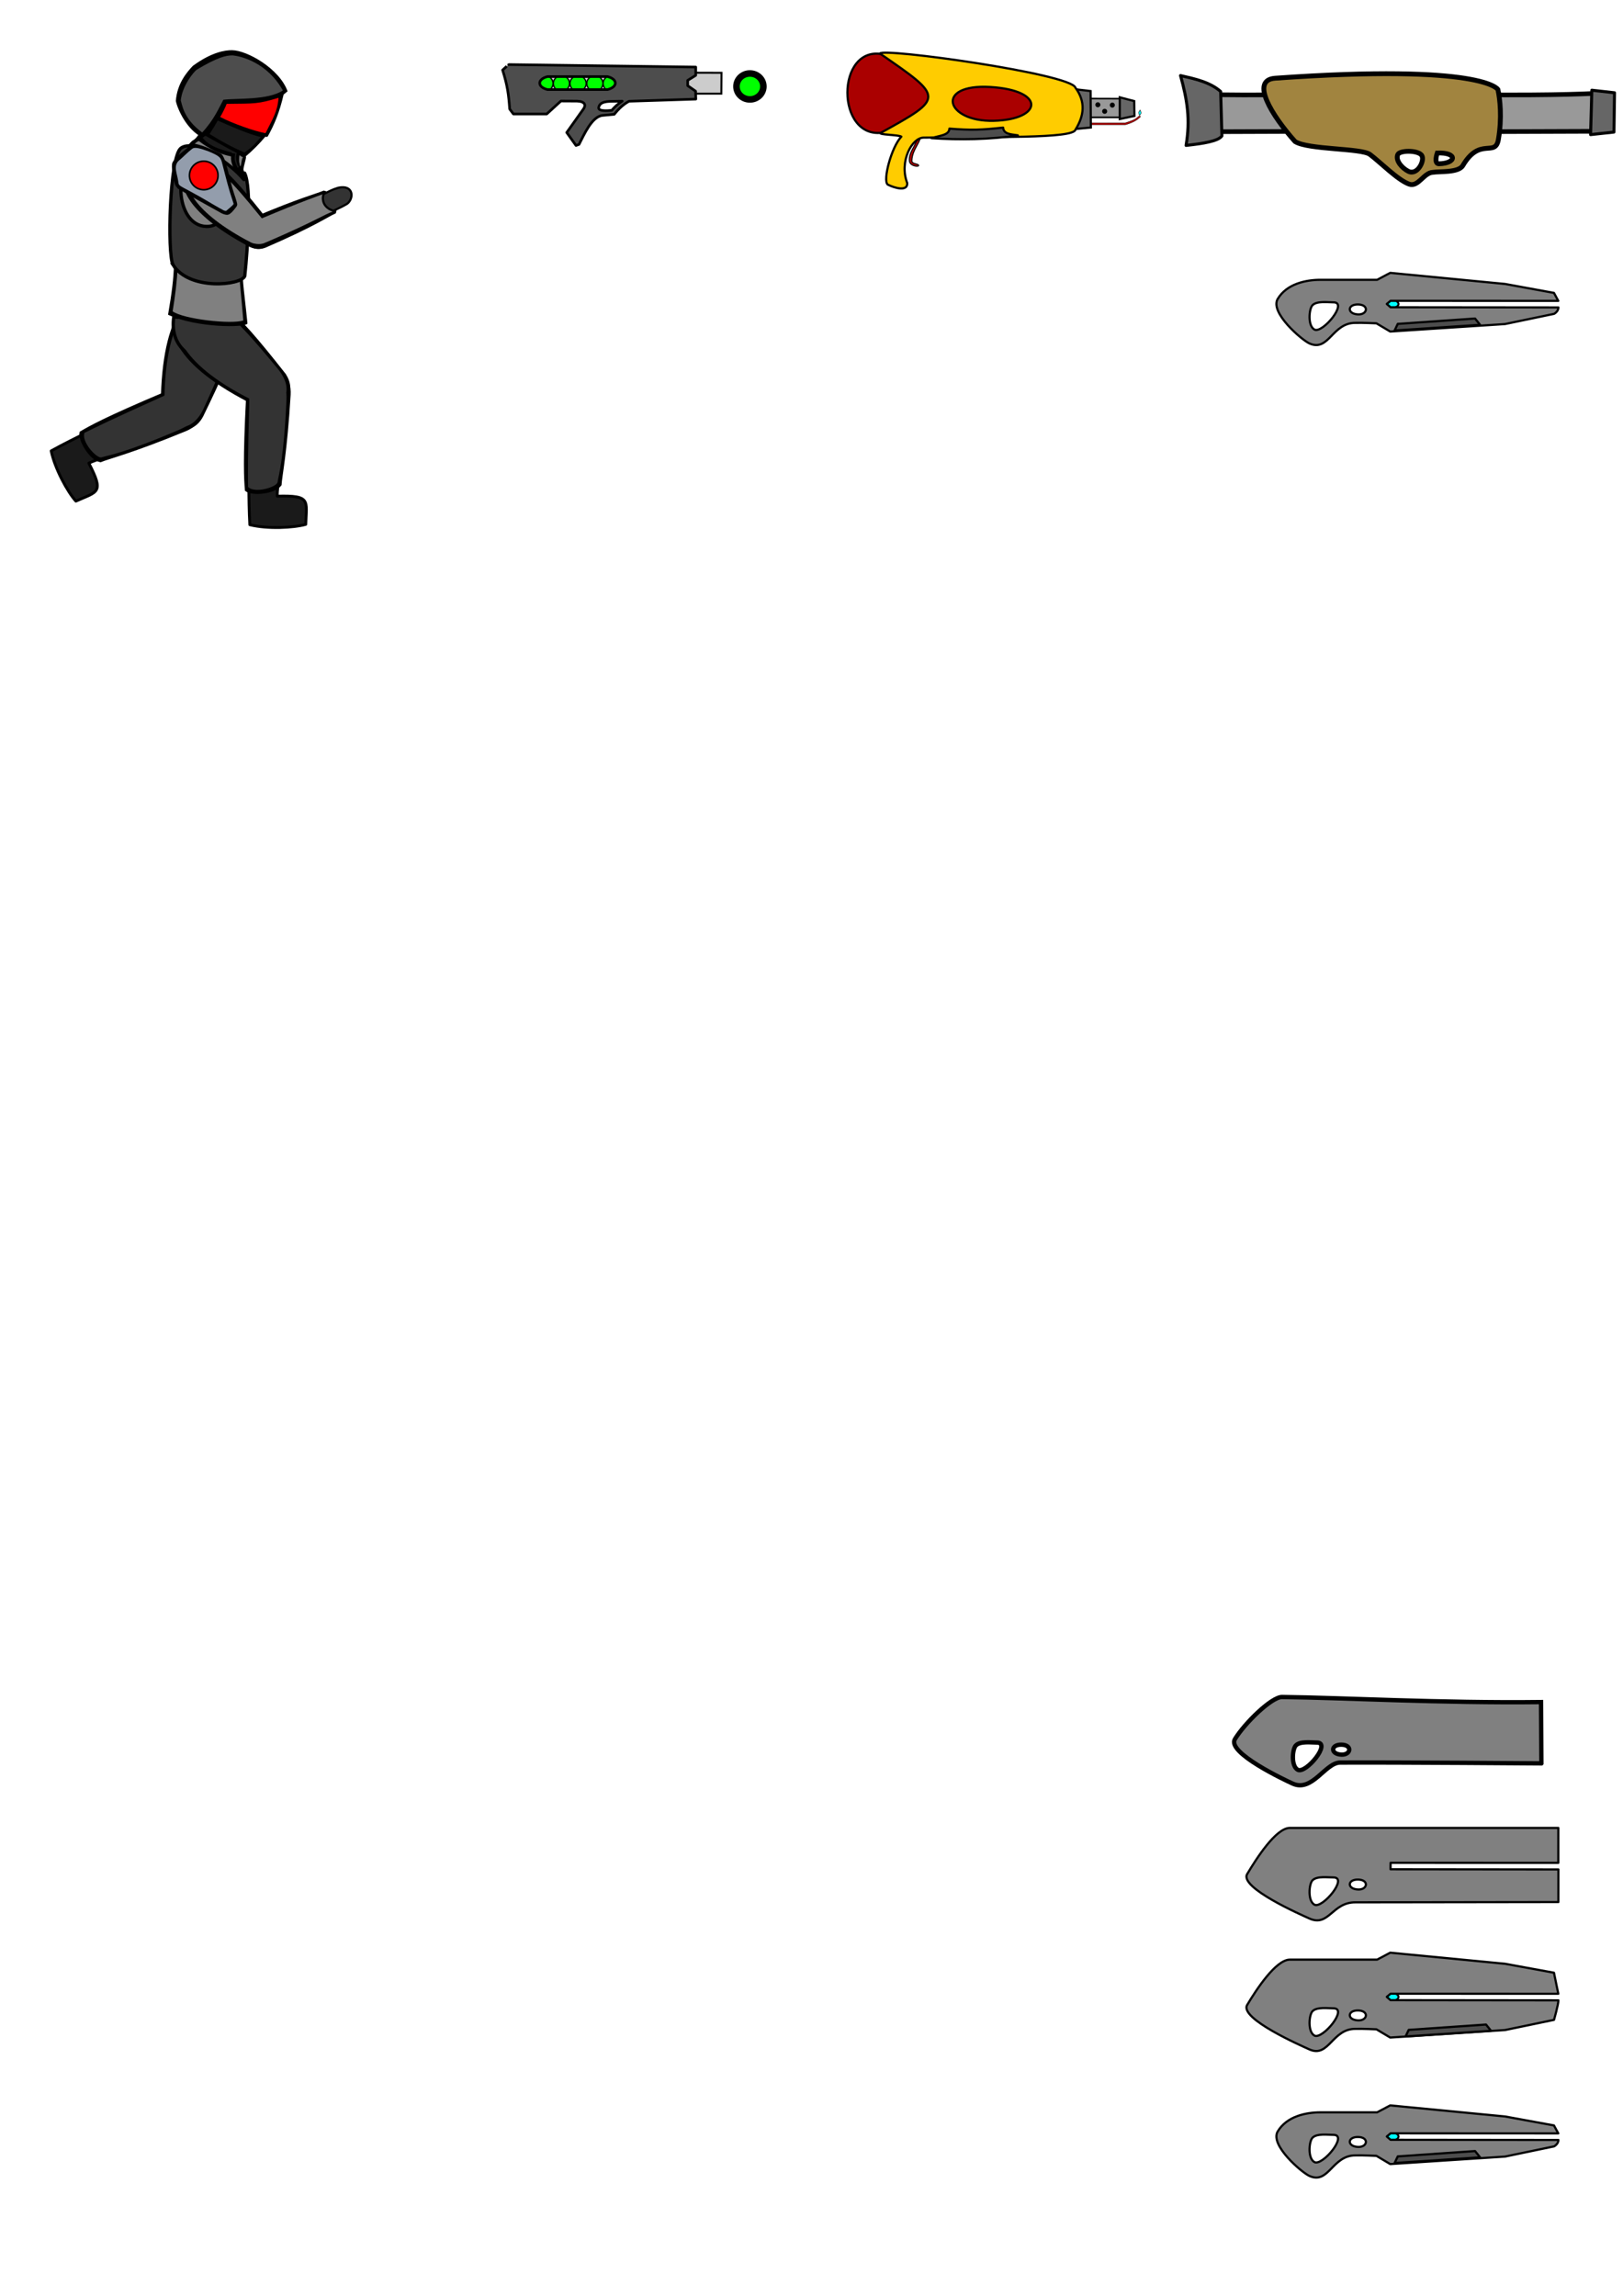 <?xml version="1.0" encoding="UTF-8" standalone="no"?>
<!-- Created with Inkscape (http://www.inkscape.org/) -->

<svg
   xmlns:dc="http://purl.org/dc/elements/1.1/"
   xmlns:cc="http://creativecommons.org/ns#"
   xmlns:rdf="http://www.w3.org/1999/02/22-rdf-syntax-ns#"
   xmlns:svg="http://www.w3.org/2000/svg"
   xmlns="http://www.w3.org/2000/svg"
   xmlns:sodipodi="http://sodipodi.sourceforge.net/DTD/sodipodi-0.dtd"
   xmlns:inkscape="http://www.inkscape.org/namespaces/inkscape"
   width="210mm"
   height="297mm"
   viewBox="0 0 744.094 1052.362"
   id="svg3833"
   version="1.1"
   inkscape:version="0.91 r13725"
   sodipodi:docname="weapon-art.svg">
  <defs
     id="defs3835">
    <inkscape:perspective
       sodipodi:type="inkscape:persp3d"
       inkscape:vp_x="0 : 526.1811 : 1"
       inkscape:vp_y="0 : 1000 : 0"
       inkscape:vp_z="744.09449 : 526.1811 : 1"
       inkscape:persp3d-origin="372.04724 : 350.7874 : 1"
       id="perspective5460" />
  </defs>
  <sodipodi:namedview
     id="base"
     pagecolor="#ffffff"
     bordercolor="#666666"
     borderopacity="1.0"
     inkscape:pageopacity="0.0"
     inkscape:pageshadow="2"
     inkscape:zoom="4"
     inkscape:cx="301.27093"
     inkscape:cy="979.59402"
     inkscape:document-units="px"
     inkscape:current-layer="layer1"
     showgrid="false"
     inkscape:window-width="1279"
     inkscape:window-height="680"
     inkscape:window-x="0"
     inkscape:window-y="0"
     inkscape:window-maximized="0">
    <inkscape:grid
       type="xygrid"
       id="grid5410" />
  </sodipodi:namedview>
  <g
     inkscape:label="Layer 1"
     inkscape:groupmode="layer"
     id="layer1">
    <g
       id="g4351"
       transform="translate(-250.154,11.312)"
       inkscape:export-filename="/Users/Chris/projects/school/SuperGunBros/assets/img/flamethrower.png"
       inkscape:export-xdpi="90"
       inkscape:export-ydpi="90">
      <g
         id="g4368"
         transform="translate(193.046,-28.863)"
         inkscape:export-filename="/Users/Chris/projects/school/SuperGunBros/assets/img/flamethrower.png"
         inkscape:export-xdpi="90"
         inkscape:export-ydpi="90">
        <path
           inkscape:connector-curvature="0"
           id="path4272"
           d="m 552.547,73.848 0,0.896 20.542,0 c 3.177,-0.901 5.347,-2.04 6.948,-3.729 -0.414,-0.568 -0.829,-0.229 -1.243,0.129 -1.128,1.204 -3.394,1.982 -5.764,2.721 z"
           style="fill:#aa0000;fill-rule:evenodd;stroke:#000000;stroke-width:0.15;stroke-linecap:butt;stroke-linejoin:miter;stroke-miterlimit:4;stroke-dasharray:none;stroke-opacity:1"
           sodipodi:nodetypes="ccccccc" />
        <path
           style="fill:#aa0000;fill-rule:evenodd;stroke:#000000;stroke-width:0.442;stroke-linecap:butt;stroke-linejoin:miter;stroke-miterlimit:4;stroke-dasharray:none;stroke-opacity:1"
           d="m 476.488,79.303 2.253,-0.03 c 1.626,2.465 -3.459,6.381 -3.554,11.967 -0.026,1.555 2.822,1.243 3.095,2.069 0.306,0.925 -3.673,0.48 -4.185,-1.588 -1.202,-4.86 6.18,-10.552 2.391,-12.417 z"
           id="path4258"
           inkscape:connector-curvature="0"
           sodipodi:nodetypes="ccsssc" />
        <path
           style="fill:#999999;fill-rule:evenodd;stroke:#000000;stroke-width:0.75;stroke-linecap:butt;stroke-linejoin:miter;stroke-miterlimit:4;stroke-dasharray:none;stroke-opacity:1"
           d="m 513.957,62.594 0,8.76 57.966,0 0,-8.574 z"
           id="path4256"
           inkscape:connector-curvature="0" />
        <path
           style="fill:#aa0000;fill-rule:evenodd;stroke:#000000;stroke-width:1;stroke-linecap:butt;stroke-linejoin:miter;stroke-miterlimit:4;stroke-dasharray:none;stroke-opacity:1"
           d="m 462.47,42.548 71.06,16.834 c 12.811,4.763 14.989,9.383 -0.953,13.442 l -70.107,5.417 C 440,82.362 440,37.362 462.47,42.548 Z"
           id="path4205"
           inkscape:connector-curvature="0"
           sodipodi:nodetypes="cccccc" />
        <path
           sodipodi:nodetypes="ccccc"
           inkscape:connector-curvature="0"
           id="path4364"
           d="m 557.113,59.295 -14.63,-1.729 0,19.851 14.748,-1.421 z"
           style="fill:#666666;fill-rule:evenodd;stroke:#000000;stroke-width:1px;stroke-linecap:butt;stroke-linejoin:miter;stroke-opacity:1" />
        <path
           sodipodi:nodetypes="zccccsccczszs"
           inkscape:connector-curvature="0"
           id="path4216"
           d="M 460.536,42.095 C 490,62.362 490,62.362 460.924,78.438 c -1.409,0.926 8.113,0.841 9.425,1.747 -4.582,4.8 -8.623,20.172 -6.246,21.972 3.145,1.628 9.276,3.329 8.917,-0.736 -3.755,-9.876 2.2,-20.71 7.471,-20.786 31.879,-0.459 68.626,0.501 69.652,-3.603 4.047,-6.434 4.776,-12.869 -0.004,-19.303 -1.957,-6.372 -88.773,-18.371 -89.602,-15.634 z M 512.746,72.92 C 490.492,73.479 485.536,55.882 511.163,57.429 536.79,58.975 535,72.362 512.746,72.92 Z"
           style="fill:#ffcc00;fill-opacity:1;fill-rule:evenodd;stroke:#000000;stroke-width:1;stroke-linecap:butt;stroke-linejoin:round;stroke-miterlimit:4;stroke-dasharray:none;stroke-opacity:1" />
        <path
           style="fill:#4d4d4d;fill-rule:evenodd;stroke:#000000;stroke-width:1px;stroke-linecap:round;stroke-linejoin:round;stroke-opacity:1"
           d="m 492.373,76.507 c -0.105,3.137 -4.667,3.169 -8.169,4.38 12.628,0.864 26.913,0.671 39.541,-1.302 -2.887,-0.496 -6.462,-0.375 -6.748,-3.552 -10.102,1.103 -14.522,1.265 -24.625,0.474 z"
           id="path4260"
           inkscape:connector-curvature="0"
           sodipodi:nodetypes="ccccc" />
        <path
           style="fill:#666666;fill-rule:evenodd;stroke:#000000;stroke-width:1px;stroke-linecap:butt;stroke-linejoin:miter;stroke-opacity:1"
           d="m 577.113,63.886 -6.63,-1.729 0,9.957 6.748,-1.421 z"
           id="path4262"
           inkscape:connector-curvature="0"
           sodipodi:nodetypes="ccccc" />
        <path
           style="fill:#000000;fill-opacity:1;stroke:#000000;stroke-width:0.75;stroke-linecap:round;stroke-linejoin:round;stroke-miterlimit:4;stroke-dasharray:none;stroke-opacity:1"
           id="path4266"
           sodipodi:type="arc"
           sodipodi:cx="560.43726"
           sodipodi:cy="65.579643"
           sodipodi:rx="0.77434117"
           sodipodi:ry="0.77434117"
           sodipodi:start="0"
           sodipodi:end="6.2596561"
           d="m 561.212,65.58 a 0.774,0.774 0 0 1 -0.77,0.774 0.774,0.774 0 0 1 -0.779,-0.765 0.774,0.774 0 0 1 0.761,-0.783 0.774,0.774 0 0 1 0.788,0.756"
           sodipodi:open="true" />
        <path
           sodipodi:open="true"
           d="m 564.333,68.575 a 0.774,0.774 0 0 1 -0.77,0.774 0.774,0.774 0 0 1 -0.779,-0.765 0.774,0.774 0 0 1 0.761,-0.783 0.774,0.774 0 0 1 0.788,0.756"
           sodipodi:end="6.2596561"
           sodipodi:start="0"
           sodipodi:ry="0.77434117"
           sodipodi:rx="0.77434117"
           sodipodi:cy="68.575096"
           sodipodi:cx="563.55829"
           sodipodi:type="arc"
           id="path4268"
           style="fill:#000000;fill-opacity:1;stroke:#000000;stroke-width:0.75;stroke-linecap:round;stroke-linejoin:round;stroke-miterlimit:4;stroke-dasharray:none;stroke-opacity:1" />
        <path
           style="fill:#000000;fill-opacity:1;stroke:#000000;stroke-width:0.75;stroke-linecap:round;stroke-linejoin:round;stroke-miterlimit:4;stroke-dasharray:none;stroke-opacity:1"
           id="path4270"
           sodipodi:type="arc"
           sodipodi:cx="567.07422"
           sodipodi:cy="65.728867"
           sodipodi:rx="0.77434117"
           sodipodi:ry="0.77434117"
           sodipodi:start="0"
           sodipodi:end="6.2596561"
           d="m 567.849,65.729 a 0.774,0.774 0 0 1 -0.77,0.774 0.774,0.774 0 0 1 -0.779,-0.765 0.774,0.774 0 0 1 0.761,-0.783 0.774,0.774 0 0 1 0.788,0.756"
           sodipodi:open="true" />
        <path
           style="fill:#00ffff;fill-rule:evenodd;stroke:#000000;stroke-width:0.2;stroke-linecap:butt;stroke-linejoin:round;stroke-miterlimit:4;stroke-dasharray:none;stroke-opacity:1"
           d="m 579.551,70.456 c -0.744,-1.79 -0.398,-1.121 0.251,-2.522 0.423,1.571 1.008,0.96 -0.251,2.522 z"
           id="path4276"
           inkscape:connector-curvature="0"
           sodipodi:nodetypes="ccc" />
      </g>
    </g>
    <path
       sodipodi:nodetypes="cccccc"
       inkscape:connector-curvature="0"
       id="path3914"
       d="m 46.758,210.105 c -3.483,0.891 -6.026,2.208 -6.026,2.208 7.081,13.737 4.162,12.898 -5.956,17.401 -3.831,-4.286 -9.637,-14.903 -11.307,-23.031 5.268,-2.919 10.837,-5.683 16.894,-8.714 4.602,3.758 6.019,9.046 6.395,12.137 z"
       style="fill:#1a1a1a;fill-rule:evenodd;stroke:#000000;stroke-width:1.297px;stroke-linecap:round;stroke-linejoin:round;stroke-opacity:1" />
    <path
       sodipodi:nodetypes="scccs"
       inkscape:connector-curvature="0"
       id="path3916"
       d="m 85.013,196.976 c -25.028,10.304 -35.12,12.591 -38.969,14.209 -4.644,-0.922 -9.609,-9.628 -8.913,-12.838 4.07,-2.411 11.202,-6.502 38.706,-18.083 10.677,-4.303 22.757,11.121 9.175,16.712 z"
       style="fill:#000000;fill-opacity:1;fill-rule:evenodd;stroke:#000000;stroke-width:1.383px;stroke-linecap:butt;stroke-linejoin:miter;stroke-opacity:1" />
    <path
       style="fill:#000000;fill-opacity:1;fill-rule:evenodd;stroke:#000000;stroke-width:1.308px;stroke-linecap:butt;stroke-linejoin:miter;stroke-opacity:1"
       d="m 92.722,190.254 c 16.36,-33.588 21.907,-49.03 8.67,-54.446 -13.093,-5.357 -26.661,7.292 -27.025,49.465 -0.103,11.916 13.297,15.364 18.354,4.981 z"
       id="path3918"
       inkscape:connector-curvature="0"
       sodipodi:nodetypes="ssss" />
    <path
       sodipodi:nodetypes="scccs"
       inkscape:connector-curvature="0"
       id="path3920"
       d="m 82.359,196.907 c -25.312,10.858 -32.203,11.63 -35.9,12.771 -2.405,0.339 -9.213,-7.291 -7.741,-11.252 6.251,-3.068 10.639,-5.362 36.855,-17.154 12.763,-4.873 22.79,8.77 6.786,15.635 z"
       style="fill:#333333;fill-opacity:1;fill-rule:evenodd;stroke:none;stroke-width:1.067px;stroke-linecap:butt;stroke-linejoin:miter;stroke-opacity:1" />
    <path
       sodipodi:nodetypes="ssss"
       inkscape:connector-curvature="0"
       id="path3922"
       d="m 93.332,187.301 c 14.424,-31.212 19.035,-45.763 7.489,-50.468 -11.508,-4.689 -24.877,7.594 -25.425,45.495 -0.227,15.705 12.056,17.697 17.936,4.973 z"
       style="fill:#333333;fill-opacity:1;fill-rule:evenodd;stroke:none;stroke-width:1px;stroke-linecap:butt;stroke-linejoin:miter;stroke-opacity:1" />
    <path
       style="fill:#1a1a1a;fill-rule:evenodd;stroke:#000000;stroke-width:1.297px;stroke-linecap:round;stroke-linejoin:round;stroke-opacity:1"
       d="m 127.743,221.045 c -0.712,3.524 -0.633,6.386 -0.633,6.386 15.449,-0.401 13.424,1.862 13.078,12.932 -5.525,1.585 -17.611,2.195 -25.657,0.164 -0.337,-6.013 -0.403,-12.23 -0.499,-19.003 5.386,-2.509 10.764,-1.485 13.711,-0.48 z"
       id="path3924"
       inkscape:connector-curvature="0"
       sodipodi:nodetypes="cccccc" />
    <path
       style="fill:#000000;fill-opacity:1;fill-rule:evenodd;stroke:#000000;stroke-width:1.383px;stroke-linecap:butt;stroke-linejoin:miter;stroke-opacity:1"
       d="m 132.561,180.887 c -1.608,27.019 -3.938,37.101 -4.156,41.269 -2.85,3.781 -12.849,4.465 -15.437,2.442 -0.401,-4.713 -0.982,-12.915 0.553,-42.718 0.769,-11.486 19.912,-15.655 19.04,-0.993 z"
       id="path3926"
       inkscape:connector-curvature="0"
       sodipodi:nodetypes="scccs" />
    <path
       sodipodi:nodetypes="ssss"
       inkscape:connector-curvature="0"
       id="path3928"
       d="m 129.861,171.022 c -23.128,-29.341 -34.621,-41.052 -45.255,-31.489 -10.519,9.46 -5.031,27.178 32.786,45.85 10.685,5.276 19.618,-5.291 12.468,-14.361 z"
       style="fill:#000000;fill-opacity:1;fill-rule:evenodd;stroke:#000000;stroke-width:1.308px;stroke-linecap:butt;stroke-linejoin:miter;stroke-opacity:1" />
    <path
       style="fill:#333333;fill-opacity:1;fill-rule:evenodd;stroke:none;stroke-width:1.067px;stroke-linecap:butt;stroke-linejoin:miter;stroke-opacity:1"
       d="m 131.345,183.247 c -1.233,27.515 -3.534,34.056 -4.116,37.881 -0.74,2.313 -10.572,5.125 -13.499,2.076 -0.044,-6.964 -0.201,-11.913 0.584,-40.647 1.164,-13.612 17.81,-16.707 17.031,0.69 z"
       id="path3930"
       inkscape:connector-curvature="0"
       sodipodi:nodetypes="scccs" />
    <path
       style="fill:#333333;fill-opacity:1;fill-rule:evenodd;stroke:#000000;stroke-width:1.5;stroke-linecap:butt;stroke-linejoin:miter;stroke-miterlimit:4;stroke-dasharray:none;stroke-opacity:1"
       d="m 79.677,145.239 31.122,3.641 c 0.071,23.329 -34.718,20.384 -31.122,-3.641 z"
       id="path3932"
       inkscape:connector-curvature="0"
       sodipodi:nodetypes="ccc" />
    <path
       style="fill:#333333;fill-opacity:1;fill-rule:evenodd;stroke:none;stroke-width:1px;stroke-linecap:butt;stroke-linejoin:miter;stroke-opacity:1"
       d="m 127.468,169.188 c -21.831,-26.564 -32.928,-37.045 -42.186,-28.695 -9.228,8.323 -3.983,25.704 29.907,42.683 14.043,7.035 21.179,-3.158 12.279,-13.987 z"
       id="path3934"
       inkscape:connector-curvature="0"
       sodipodi:nodetypes="ssss" />
    <path
       sodipodi:nodetypes="scccs"
       inkscape:connector-curvature="0"
       id="path3936"
       d="m 117.173,99.831 c 20.275,-8.589 28.188,-10.571 31.311,-11.919 3.366,0.654 6.022,6.917 5.049,9.476 -3.259,1.419 -9.479,5.904 -31.796,15.548 -8.636,3.591 -15.566,-8.444 -4.564,-13.105 z"
       style="fill:#000000;fill-opacity:1;fill-rule:evenodd;stroke:#000000;stroke-width:1.067px;stroke-linecap:butt;stroke-linejoin:miter;stroke-opacity:1" />
    <g
       id="g3938"
       transform="translate(-671.322,-53.422)"
       inkscape:export-filename="/Users/Chris/projects/school/SuperGunBros/assets/img/torso-main.png"
       inkscape:export-xdpi="90"
       inkscape:export-ydpi="90">
      <g
         id="g3940"
         inkscape:export-filename="/Users/Chris/projects/school/SuperGunBros/assets/img/body.png"
         inkscape:export-xdpi="22.392881"
         inkscape:export-ydpi="22.392881"
         transform="matrix(0.681,0,0,0.681,242.487,-186.687)">
        <g
           id="g3942"
           transform="translate(81.915,-116.762)"
           inkscape:export-xdpi="22.392881"
           inkscape:export-ydpi="22.392881"
           inkscape:export-filename="/Users/Chris/projects/school/SuperGunBros/assets/img/body.png">
          <g
             id="g3944">
            <g
               transform="translate(122.264,48.729)"
               id="g3946">
              <path
                 style="fill:#808080"
                 d="m 669.263,416.22 c -0.134,-0.251 -0.453,-1.406 -0.59,-2.137 -0.326,-1.74 -0.514,-4.684 -0.371,-5.788 0.047,-0.362 0.099,-0.671 0.114,-0.687 0.016,-0.016 0.536,0.22 1.156,0.523 0.62,0.303 1.382,0.633 1.694,0.732 l 0.567,0.18 -0.201,0.269 c -0.549,0.733 -0.885,1.697 -1.6,4.589 -0.306,1.238 -0.585,2.303 -0.62,2.365 -0.052,0.093 -0.079,0.085 -0.149,-0.046 z"
                 id="path3948"
                 inkscape:connector-curvature="0"
                 transform="translate(-81.915,116.762)" />
              <path
                 style="fill:#1a1a1a"
                 d="m 585.168,535.411 c 0,-0.275 -0.215,-0.53 -0.554,-0.659 -0.743,-0.282 -0.706,-0.697 0.055,-0.617 0.557,0.058 0.606,0.003 0.577,-0.65 -0.021,-0.469 -0.377,-1.172 -1.039,-2.054 -1.327,-1.766 -1.552,-3.384 -0.91,-6.552 0.133,-0.656 0.09,-0.702 -1.155,-1.248 -6.692,-0.01 -18.689,-5.239 -21.27,-10.475 -0.205,-0.786 2.691,-2.125 4.088,-3.871 0.472,-0.589 1.848,1.043 2.764,1.413 3.11,1.257 5.568,1.529 11.641,6.06 1.86,1.388 6.351,2.959 6.298,4.026 l -0.083,1.674 0.015,4.565 c 0.019,5.707 0.125,6.589 0.823,6.854 0.653,0.248 0.65,0.331 -0.044,1.24 -0.634,0.831 -1.207,0.97 -1.207,0.292 z"
                 id="path3950"
                 inkscape:connector-curvature="0"
                 sodipodi:nodetypes="csccssccsssscscccc" />
              <path
                 sodipodi:nodetypes="ccsscsccsssccc"
                 style="fill:#808080"
                 d="m 541.369,629.98 c 2.519,-23.742 2.601,-31.746 2.658,-51.948 0.058,-27.367 1.011,-44.239 2.754,-48.729 2.218,-5.714 7.363,-12.004 11.377,-13.909 1.532,-0.727 1.65,-0.723 2.809,0.096 2.062,1.457 7.498,4.037 13.315,6.321 3.063,1.203 8.247,2.938 8.438,3.239 -0.064,2.567 -0.104,4.152 0.09,6.626 1.859,3.357 2.332,4.099 3.626,5.434 1.493,1.54 2.317,1.079 1.934,6.922 -0.159,2.433 0.031,12.901 0.424,23.262 0.655,17.297 0.656,19.604 0.004,28.189 -2.76,19.385 1.408,26.701 1.206,42.48 -9.639,-0.449 -46.913,1.492 -48.636,-7.984 z"
                 id="path3952"
                 inkscape:connector-curvature="0" />
              <g
                 style="fill:#333333"
                 id="g3954">
                <path
                   style="fill:#000000"
                   d="m 588.574,586.932 c 0.049,25.962 0.628,22.432 3.559,51.45 -1.25,2.884 -34.225,3.005 -53.459,-5.916 5.147,-29.83 4.723,-38.273 2.249,-67.576 -0.614,-20.097 -0.512,-35.428 13.997,-49.505 2.468,-1.251 3.502,-3.188 4.545,-4.483 0.949,-0.123 2.606,0.688 2.833,-0.247 1.497,-6.173 10.473,-0.077 24.846,9.921 -0.337,0.337 -1.36,2.814 0.856,3.606 6.715,3.338 0.869,3.102 -1.196,0.846 -0.523,1.527 -0.226,6.614 0.677,7.659 0.89,-2.846 0.675,-8.27 3.724,-6.526 -0.312,3.047 -1.583,5.566 -1.77,8.655 1.108,3.155 1.705,6.404 1.999,8.598 -0.64,15.186 -2.903,30.524 -2.859,43.519 z m -44.542,-21.347 c 2.101,30.634 1.465,40.934 -2.265,64.586 7.147,5.24 39.426,8.901 47.557,6.151 -2.948,-35.581 -2.498,-20.478 -3.135,-49.318 -0.185,-8.374 4.65,-46.62 0.607,-48.812 -5.081,-4.02 -5.949,-9.145 -5.728,-12.303 -7.864,-1.504 -15.023,-5.301 -21.496,-10.229 -1.085,-0.829 -10.575,7.447 -13.356,22.626 -1.271,6.938 -2.659,20.387 -2.185,27.299 z m 42.05,-31.22 c -1.081,-5.166 -1.482,-4.378 -1.563,-7.855 -0.007,-1.903 0.992,-4.851 0.455,-5.285 -5.603,-4.523 -11.021,-6.6 -15.968,-9.556 -1.015,-0.606 -1.552,-0.735 -4.294,-1.697 -0.234,0.576 -0.464,1.7 -1.103,2.241 -0.571,0.483 -1.531,0.411 -2.096,0.488 5.349,7.723 15.655,9.009 22.392,11.402 -1.539,5.915 1.706,8.426 2.178,10.261 z"
                   id="path3956"
                   inkscape:connector-curvature="0"
                   sodipodi:nodetypes="ccccccsccccccccsccscccssccsscsccc" />
              </g>
            </g>
          </g>
        </g>
      </g>
      <path
         sodipodi:nodetypes="ccsssczzz"
         inkscape:connector-curvature="0"
         id="path3958"
         d="m 750.626,174.798 c 7.521,12.002 31.255,9.424 32.906,5.195 1.478,-13.584 3.172,-40.778 -0.054,-47.215 -0.261,-0.521 0.397,3.947 -0.519,2.796 -5.363,-6.738 -22.461,-19.019 -28.742,-14.195 -5.139,3.946 -6.295,48.178 -3.591,53.419 z m 15.236,-17.581 c -14.755,-0.45 -15.236,-30.826 -2.829,-30.677 12.407,0.149 17.584,31.127 2.829,30.677 z"
         style="fill:#333333;fill-rule:evenodd;stroke:#000000;stroke-width:1.5;stroke-linecap:butt;stroke-linejoin:miter;stroke-miterlimit:4;stroke-dasharray:none;stroke-opacity:1" />
    </g>
    <path
       style="fill:#000000;fill-opacity:1;fill-rule:evenodd;stroke:#000000;stroke-width:1px;stroke-linecap:butt;stroke-linejoin:miter;stroke-opacity:1"
       d="M 122.505,101.302 C 103.89,77.701 94.778,68.231 87.32,75.521 c -7.377,7.212 -2.446,21.277 26.591,36.806 8.204,4.388 14.348,-3.73 8.594,-11.026 z"
       id="path3960"
       inkscape:connector-curvature="0"
       sodipodi:nodetypes="ssss" />
    <path
       sodipodi:nodetypes="ssss"
       inkscape:connector-curvature="0"
       id="path3962"
       d="M 120.199,100.281 C 103.67,79.946 94.881,70.304 88.389,76.67 c -6.47,6.346 -1.005,19.454 24.318,33.223 9.996,5.435 14.092,-1.493 7.492,-9.612 z"
       style="fill:#808080;fill-opacity:1;fill-rule:evenodd;stroke:none;stroke-width:1px;stroke-linecap:butt;stroke-linejoin:miter;stroke-opacity:1" />
    <path
       style="fill:#808080;fill-opacity:1;fill-rule:evenodd;stroke:none;stroke-width:1.067px;stroke-linecap:butt;stroke-linejoin:miter;stroke-opacity:1"
       d="m 119.216,100.431 c 20.643,-8.688 26.328,-10.452 29.01,-11.501 -0.415,1.088 2.701,6.938 4.4,8.038 -4,1.318 -7.305,4.05 -30.004,13.858 -10.286,4.077 -14.23,-5.84 -3.406,-10.395 z"
       id="path3964"
       inkscape:connector-curvature="0"
       sodipodi:nodetypes="scccs" />
    <path
       sodipodi:nodetypes="ccccc"
       inkscape:connector-curvature="0"
       id="path3966"
       d="m 148.621,88.82 c 2.66,-1.275 3.54,-1.857 6.409,-2.746 7.214,-1.587 7.307,4.916 4.15,7.325 -1.833,1.086 -3.594,1.938 -6.31,3.226 -6.685,-2.079 -4.597,-8.235 -4.249,-7.805 z"
       style="fill:#333333;fill-rule:evenodd;stroke:#000000;stroke-width:1px;stroke-linecap:round;stroke-linejoin:round;stroke-opacity:1" />
    <g
       id="g3968"
       transform="matrix(0.444,-0.424,0.424,0.444,-415.982,100.914)">
      <path
         inkscape:connector-curvature="0"
         id="path3970"
         d="m 613.511,575.34 c -0.688,-2.458 -3.164,-10.873 -5.502,-18.702 -2.338,-7.829 -4.254,-14.743 -4.258,-15.364 -0.007,-1.06 2.363,-5.15 6.012,-10.375 2.676,-3.832 4.528,-4.367 14.021,-4.056 7.306,0.24 8.91,0.514 10.098,1.729 2.046,2.092 8.413,16.55 8.382,19.034 -0.018,1.483 -1.68,5.051 -5.687,12.214 -3.114,5.565 -6.897,12.641 -8.406,15.723 -2.551,5.208 -2.88,5.645 -4.66,6.187 -2.081,0.634 -7.041,-0.12 -8.093,-1.231 -0.36,-0.38 -1.217,-2.701 -1.905,-5.159 z"
         style="fill:#939dac" />
      <path
         style="fill:#000000"
         d="m 602.345,542.649 c -0.002,-2.559 0.52,-3.765 1.045,-4.585 0.525,-0.82 1.931,-3.082 3.124,-5.027 1.236,-2.013 2.987,-4.353 4.067,-5.433 1.706,-1.706 2.105,-1.931 3.971,-2.239 5.288,-0.87 11.132,0.125 15.961,0.397 1.504,0.08 2.939,0.496 3.989,1.138 4.942,7.533 5.633,11.038 9.028,18.939 1.689,3.931 -8.971,18.685 -13.545,28.808 -0.696,1.55 -1.834,3.888 -2.53,5.195 -1.452,2.732 -1.37,2.689 -6.243,3.25 -3.069,0.353 -4.891,0.044 -5.913,-1.003 -0.845,-0.866 -1.938,-2.549 -2.765,-5.86 -3.385,-11.074 -7.279,-23.121 -10.19,-33.582 z m 14.621,36.931 c 0.773,0.018 6.862,0.638 7.65,0.058 5.219,-11.199 9.008,-17.543 14.503,-27.418 2.275,-4.112 2.963,-4.803 -1.029,-13.893 -2.974,-6.114 -5.028,-9.314 -7.194,-9.753 -5.103,-0.57 -8.703,-0.172 -13.869,-0.518 -5.675,0.085 -7.257,6.089 -10.769,10.904 -1.965,2.591 -1.733,2.094 1.449,11.933 3.322,10.202 4.815,16.357 7.068,23.739 0.898,2.254 0.755,3.659 2.19,4.947 z"
         id="path3972"
         inkscape:connector-curvature="0"
         sodipodi:nodetypes="cssscccscssscccccccccccc" />
      <circle
         r="10.66"
         transform="matrix(0.695,0.719,-0.719,0.695,0,0)"
         cy="-66.523"
         cx="827.734"
         id="circle3974"
         style="fill:#ff0000;stroke:#000000;stroke-width:1.218;stroke-linecap:round;stroke-linejoin:round;stroke-miterlimit:4;stroke-dasharray:none;stroke-opacity:1" />
    </g>
    <g
       id="g3976"
       inkscape:export-filename="/Users/Chris/projects/school/SuperGunBros/assets/img/red-head.png"
       inkscape:export-xdpi="22.392881"
       inkscape:export-ydpi="22.392881"
       transform="matrix(0.681,0,0,0.681,-366.901,-333.292)">
      <path
         style="fill:#4d4d4d"
         d="m 673.738,579.735 c -3.092,-2.097 -6.285,-5.001 -8.395,-7.633 -3.722,-4.644 -6.735,-11.257 -6.743,-14.802 -0.005,-2.042 1.333,-6.678 2.957,-10.25 1.874,-4.123 5.079,-9.201 7.365,-11.67 0.777,-0.839 2.867,-2.409 5.495,-4.129 4.364,-2.855 8.774,-4.972 12.72,-6.106 3.179,-0.913 7.854,-1.307 10.34,-0.871 2.669,0.468 5.422,1.429 8.782,3.066 9.521,4.637 18.151,12.504 23.585,21.499 0.663,1.098 0.841,1.5 0.725,1.639 -0.237,0.286 -2.772,1.561 -4.259,2.142 -5.782,2.26 -13.276,3.423 -27.841,4.321 -4.868,0.3 -7.866,0.529 -8.367,0.64 -0.221,0.049 -0.813,1.082 -2.407,4.202 -4.33,8.478 -7.303,13.085 -11.485,17.798 l -1.013,1.141 -1.459,-0.99 z"
         id="path3978"
         inkscape:connector-curvature="0" />
      <path
         style="fill:#1a1a1a"
         d="m 699.814,591.666 c -4.427,-2.039 -11.473,-5.587 -15.079,-7.593 -3.237,-1.801 -7.017,-4.06 -7.017,-4.194 0,-0.053 1.351,-1.968 3.001,-4.256 1.651,-2.287 3.31,-4.613 3.687,-5.169 l 0.685,-1.01 4.281,1.831 c 9.95,4.257 18.634,7.514 24.828,9.312 1.062,0.308 1.964,0.593 2.003,0.632 0.237,0.237 -6.73,7.686 -8.953,9.574 -1.526,1.295 -3.306,2.556 -3.591,2.545 -0.128,-0.005 -1.858,-0.758 -3.845,-1.673 z"
         id="path3980"
         inkscape:connector-curvature="0" />
      <path
         inkscape:connector-curvature="0"
         id="path3983"
         d="m 709.048,577.668 c -4.629,-1.616 -11.68,-4.447 -15.669,-6.291 l -7.252,-3.354 2.254,-4.596 2.254,-4.596 13.414,-1.014 c 7.378,-0.558 15.547,-1.662 18.153,-2.455 2.606,-0.792 4.931,-1.248 5.165,-1.014 0.864,0.864 -2.496,11.656 -5.871,18.857 -1.911,4.079 -3.601,7.413 -3.754,7.409 -0.153,-0.004 -4.067,-1.33 -8.696,-2.945 z"
         style="fill:#ff0000" />
      <path
         sodipodi:nodetypes="cccccccccccccccccccccccccccc"
         inkscape:connector-curvature="0"
         id="path3985"
         d="m 675.341,582.126 c -10.977,-5.234 -17.159,-19.545 -18.189,-24.746 0.851,-11.83 7.49,-19.428 11.425,-23.617 12.687,-9.328 21.945,-10.659 26.535,-10.551 9.962,0.142 31.723,12.272 37.259,27.641 -0.876,0.757 -1.766,1.5 -2.667,2.225 -2.752,11.926 -6.245,20.245 -10.555,27.965 -0.506,0.574 -0.397,0.604 -1.756,0.388 -3.649,4.416 -8.746,9.554 -13.588,13.61 -9.908,-4.455 -19.067,-10.051 -27.018,-14.433 0,0 -0.768,0.893 -1.446,1.518 z m 39.023,-0.416 c -9.767,-2.553 -20.5,-7.434 -28.981,-11.15 -0.825,1.504 -3.748,6.396 -5.5,9.054 8.37,5.231 15.357,8.955 23.436,12.455 5.535,-3.567 8.094,-7.006 11.045,-10.358 z m -39.473,-3.123 c 8.129,-8.727 11.316,-16.729 14.245,-22.036 9.552,-1.149 29.859,0.416 40.07,-6.238 -10.483,-18.674 -27.748,-23.019 -33.783,-23.612 -4.424,-0.073 -10.357,1.306 -24.401,9.742 -2.039,1.724 -9.564,10.648 -10.548,20.576 0.878,2.523 1.698,12.344 14.416,21.568 z m 51.409,-23.333 c -13.764,4.156 -15.549,3.886 -34.933,4.077 -0.379,1.374 -3.63,7.856 -4.373,8.8 8.661,4.508 22.744,9.461 30.513,10.949 4.556,-9.277 8.037,-14.058 8.792,-23.826 z"
         style="fill:#000000;image-rendering:auto"
         inkscape:export-filename="/Users/Chris/projects/school/SuperGunBros/assets/img/head2.png"
         inkscape:export-xdpi="21.537043"
         inkscape:export-ydpi="21.537043" />
    </g>
    <g
       id="g5468"
       inkscape:export-filename="/Users/Chris/projects/school/SuperGunBros/assets/img/rocket_launcher.png"
       inkscape:export-xdpi="90"
       inkscape:export-ydpi="90"
       transform="translate(360,0)">
      <g
         id="g4208">
        <path
           sodipodi:nodetypes="cccccc"
           inkscape:connector-curvature="0"
           id="path4204"
           d="m 372.754,42.719 0.036,17.452 -55.314,0.195 c -2.793,-6.515 1.15,-9.045 -1.643,-16.95 39.291,0.47 56.921,-0.697 56.921,-0.697 z"
           style="fill:#999999;fill-rule:evenodd;stroke:#000000;stroke-width:2.118;stroke-linecap:butt;stroke-linejoin:miter;stroke-miterlimit:4;stroke-dasharray:none;stroke-opacity:1" />
        <path
           style="fill:#999999;fill-rule:evenodd;stroke:#000000;stroke-width:2.118;stroke-linecap:butt;stroke-linejoin:miter;stroke-miterlimit:4;stroke-dasharray:none;stroke-opacity:1"
           d="m 252.754,42.719 0.036,17.452 -55.314,0.195 c -2.793,-6.515 1.15,-9.045 -1.643,-16.95 39.291,0.47 56.921,-0.697 56.921,-0.697 z"
           id="path4938"
           inkscape:connector-curvature="0"
           sodipodi:nodetypes="cccccc" />
        <path
           style="fill:#666666;fill-rule:evenodd;stroke:#000000;stroke-width:1.377px;stroke-linecap:round;stroke-linejoin:round;stroke-opacity:1"
           d="m 199.637,41.953 0.189,6.705 0.385,13.65 c -1.645,2.385 -8.494,3.501 -16.437,4.349 2.004,-11.855 0.572,-20.735 -2.542,-32.022 6.742,1.541 13.537,3.005 18.406,7.318 z"
           id="path4942"
           inkscape:connector-curvature="0"
           sodipodi:nodetypes="cccccc" />
        <path
           style="fill:#a1843f;fill-opacity:1;fill-rule:evenodd;stroke:#000000;stroke-width:2.214px;stroke-linecap:butt;stroke-linejoin:miter;stroke-opacity:1"
           d="m 326.977,63.881 c 1.7,-10.039 0.714,-18.507 -0.232,-22.853 0,0 -6.413,-11.944 -102.126,-5.174 -11.601,0.821 -1.568,17.035 9.115,29.018 5.952,3.817 30.447,2.989 34.338,5.917 4.974,3.743 12.713,11.724 17.958,13.611 4.217,1.517 6.73,-5.306 10.927,-5.409 2.865,-0.519 11.707,0.272 13.687,-3.076 7.941,-13.433 14.902,-3.585 16.333,-12.033 z m -27.264,11.188 c 8.205,-0.185 8.606,-5.312 -0.78,-4.928 0,0 -1.726,4.985 0.78,4.928 z m -18.892,-4.189 c 0.844,-2.05 9.031,-2.098 10.891,0.199 1.807,2.232 -1.828,9.535 -6.016,7.455 -2.881,-1.431 -5.997,-4.927 -4.875,-7.654 z"
           id="path4126"
           inkscape:connector-curvature="0"
           sodipodi:nodetypes="ssscsscssscsssss" />
        <path
           sodipodi:nodetypes="ccccc"
           inkscape:connector-curvature="0"
           id="path4206"
           d="m 369.805,41.352 -0.574,20.355 10.72,-1.16 0.26,-18.022 z"
           style="fill:#666666;fill-rule:evenodd;stroke:#000000;stroke-width:1.377px;stroke-linecap:round;stroke-linejoin:round;stroke-opacity:1" />
      </g>
    </g>
    <path
       sodipodi:nodetypes="sccccccssccssssssss"
       inkscape:connector-curvature="0"
       id="path5004"
       d="m 714.46,871.874 0.016,-14.954 -76.954,-0.077 0.026,-2.961 76.881,0.027 0.013,-16.024 -123.065,-3.5e-4 c -6.417,0 -15.373,14.088 -19.586,21.145 -3.725,6.238 25.056,18.817 28.498,20.374 9.01,4.076 10.458,-7.593 21.286,-7.404 l 92.885,-0.125 z m -91.728,-5.756 c 4.317,0.119 5,-4.462 -0.078,-4.561 -5.078,-0.098 -5.138,4.416 0.078,4.561 z m -21.071,-4.126 c 1.945,-2.203 7.401,-1.361 9.566,-1.41 7.2,-0.161 -4.996,14.525 -8.629,12.474 -3.118,-1.76 -2.474,-9.323 -0.937,-11.064 z"
       style="fill:#808080;fill-rule:evenodd;stroke:#000000;stroke-width:1;stroke-linecap:round;stroke-linejoin:round;stroke-miterlimit:4;stroke-dasharray:none;stroke-opacity:1" />
    <path
       style="fill:#808080;fill-rule:evenodd;stroke:#000000;stroke-width:1.984;stroke-linecap:butt;stroke-linejoin:miter;stroke-miterlimit:4;stroke-dasharray:none;stroke-opacity:1"
       d="m 706.675,808.299 -0.072,-13.513 -0.025,-4.658 -0.053,-9.925 c -45.819,0.538 -91.399,-2.033 -118.747,-2.331 -4.886,-0.014 -17.157,12.043 -21.617,19.332 -3.792,6.198 23.056,18.817 26.498,20.374 9.01,4.076 14.916,-9.62 21.786,-9.654 26.252,-0.132 92.23,0.375 92.23,0.375 z m -91.573,-4.005 c 4.317,0.119 5,-4.462 -0.078,-4.561 -5.078,-0.098 -5.138,4.416 0.078,4.561 z m -21.071,-4.126 c 1.945,-2.203 7.401,-1.361 9.566,-1.41 7.2,-0.161 -4.996,14.525 -8.629,12.474 -3.118,-1.76 -2.474,-9.323 -0.937,-11.064 z"
       id="path5408"
       inkscape:connector-curvature="0"
       sodipodi:nodetypes="sccccssscsszsssss" />
    <g
       id="g5462"
       inkscape:export-filename="/Users/Chris/projects/school/SuperGunBros/assets/img/piercer.png"
       inkscape:export-xdpi="90"
       inkscape:export-ydpi="90"
       transform="translate(360,660)">
      <ellipse
         ry="1.989"
         rx="3.817"
         cy="255.362"
         cx="277.366"
         id="path5454"
         style="fill:#00ffff;stroke:#000000;stroke-width:0.918;stroke-linecap:round;stroke-linejoin:round;stroke-miterlimit:4;stroke-dasharray:none;stroke-opacity:1" />
      <path
         sodipodi:nodetypes="ccccccccccssccccccsssssss"
         inkscape:connector-curvature="0"
         id="path5421"
         d="m 354.476,256.92 -76.954,-0.077 -1.717,-1.511 1.743,-1.45 76.881,0.027 -1.987,-9.649 -22.404,-4.099 -52.676,-5.083 -6,3.182 -39.986,-1.3e-4 c -6.417,0 -15.373,13.713 -19.586,20.77 -3.725,6.238 25.056,18.817 28.498,20.374 9.01,4.076 10.458,-9.593 21.286,-9.404 2.759,-0.108 9.467,0.206 9.467,0.206 l 6.333,3.773 52.63,-3.436 22.455,-4.667 c 0,0 2.014,-6.995 2.016,-8.954 z m -91.744,9.199 c 4.317,0.119 5,-4.462 -0.078,-4.561 -5.078,-0.098 -5.138,4.416 0.078,4.561 z m -21.071,-4.126 c 1.945,-2.203 7.401,-1.361 9.566,-1.41 7.2,-0.161 -4.996,14.525 -8.629,12.474 -3.118,-1.76 -2.474,-9.323 -0.937,-11.064 z"
         style="fill:#808080;fill-rule:evenodd;stroke:#000000;stroke-width:1;stroke-linecap:round;stroke-linejoin:round;stroke-miterlimit:4;stroke-dasharray:none;stroke-opacity:1" />
      <path
         inkscape:connector-curvature="0"
         id="path5456"
         d="m 285,272.362 0,0 0,0"
         style="fill:none;fill-rule:evenodd;stroke:#000000;stroke-width:1px;stroke-linecap:butt;stroke-linejoin:miter;stroke-opacity:1" />
      <path
         sodipodi:nodetypes="ccccc"
         inkscape:connector-curvature="0"
         id="path5458"
         d="m 284.407,273.486 1.441,-3.026 35.443,-2.449 2.305,2.882 z"
         style="fill:#4d4d4d;fill-rule:evenodd;stroke:#000000;stroke-width:1px;stroke-linecap:round;stroke-linejoin:round;stroke-opacity:1" />
    </g>
    <g
       inkscape:export-ydpi="90"
       inkscape:export-xdpi="90"
       inkscape:export-filename="/Users/Chris/projects/school/SuperGunBros/assets/img/piercer.png"
       id="g4810"
       transform="translate(360,718)">
      <ellipse
         style="fill:#00ffff;stroke:#000000;stroke-width:0.918;stroke-linecap:round;stroke-linejoin:round;stroke-miterlimit:4;stroke-dasharray:none;stroke-opacity:1"
         id="ellipse4812"
         cx="277.366"
         cy="261.362"
         rx="3.817"
         ry="1.989" />
      <path
         style="fill:#808080;fill-rule:evenodd;stroke:#000000;stroke-width:1;stroke-linecap:round;stroke-linejoin:round;stroke-miterlimit:4;stroke-dasharray:none;stroke-opacity:1"
         d="m 354.476,262.92 -76.954,-0.077 -1.717,-1.511 1.743,-1.45 76.881,0.027 -1.987,-3.649 -22.404,-4.099 -52.676,-5.083 -6,3.182 -25.986,-1.3e-4 c -6.417,0 -15.373,1.713 -19.586,8.77 -3.725,6.238 11.056,18.817 14.498,20.374 9.01,4.076 10.458,-9.593 21.286,-9.404 2.759,-0.108 9.467,0.206 9.467,0.206 l 6.333,3.773 52.63,-3.436 22.455,-4.667 c 0,0 2.014,-0.995 2.016,-2.954 z m -91.744,3.199 c 4.317,0.119 5,-4.462 -0.078,-4.561 -5.078,-0.098 -5.138,4.416 0.078,4.561 z m -21.071,-4.126 c 1.945,-2.203 7.401,-1.361 9.566,-1.41 7.2,-0.161 -4.996,14.525 -8.629,12.474 -3.118,-1.76 -2.474,-9.323 -0.937,-11.064 z"
         id="path4814"
         inkscape:connector-curvature="0"
         sodipodi:nodetypes="ccccccccccssccccccsssssss" />
      <path
         style="fill:none;fill-rule:evenodd;stroke:#000000;stroke-width:1px;stroke-linecap:butt;stroke-linejoin:miter;stroke-opacity:1"
         d="m 285,272.362 0,0 0,0"
         id="path4816"
         inkscape:connector-curvature="0" />
      <path
         style="fill:#4d4d4d;fill-rule:evenodd;stroke:#000000;stroke-width:1px;stroke-linecap:round;stroke-linejoin:round;stroke-opacity:1"
         d="m 279.384,273.486 1.441,-3.026 35.443,-2.449 2.305,2.882 z"
         id="path4818"
         inkscape:connector-curvature="0"
         sodipodi:nodetypes="ccccc" />
    </g>
    <g
       transform="translate(360,-122)"
       id="g4382"
       inkscape:export-filename="/Users/Chris/projects/school/SuperGunBros/assets/img/piercer.png"
       inkscape:export-xdpi="90"
       inkscape:export-ydpi="90">
      <ellipse
         ry="1.989"
         rx="3.817"
         cy="261.362"
         cx="277.366"
         id="ellipse4384"
         style="fill:#00ffff;stroke:#000000;stroke-width:0.918;stroke-linecap:round;stroke-linejoin:round;stroke-miterlimit:4;stroke-dasharray:none;stroke-opacity:1" />
      <path
         sodipodi:nodetypes="ccccccccccssccccccsssssss"
         inkscape:connector-curvature="0"
         id="path4386"
         d="m 354.476,262.92 -76.954,-0.077 -1.717,-1.511 1.743,-1.45 76.881,0.027 -1.987,-3.649 -22.404,-4.099 -52.676,-5.083 -6,3.182 -25.986,-1.3e-4 c -6.417,0 -15.373,1.713 -19.586,8.77 -3.725,6.238 11.056,18.817 14.498,20.374 9.01,4.076 10.458,-9.593 21.286,-9.404 2.759,-0.108 9.467,0.206 9.467,0.206 l 6.333,3.773 52.63,-3.436 22.455,-4.667 c 0,0 2.014,-0.995 2.016,-2.954 z m -91.744,3.199 c 4.317,0.119 5,-4.462 -0.078,-4.561 -5.078,-0.098 -5.138,4.416 0.078,4.561 z m -21.071,-4.126 c 1.945,-2.203 7.401,-1.361 9.566,-1.41 7.2,-0.161 -4.996,14.525 -8.629,12.474 -3.118,-1.76 -2.474,-9.323 -0.937,-11.064 z"
         style="fill:#808080;fill-rule:evenodd;stroke:#000000;stroke-width:1;stroke-linecap:round;stroke-linejoin:round;stroke-miterlimit:4;stroke-dasharray:none;stroke-opacity:1" />
      <path
         inkscape:connector-curvature="0"
         id="path4388"
         d="m 285,272.362 0,0 0,0"
         style="fill:none;fill-rule:evenodd;stroke:#000000;stroke-width:1px;stroke-linecap:butt;stroke-linejoin:miter;stroke-opacity:1" />
      <path
         sodipodi:nodetypes="ccccc"
         inkscape:connector-curvature="0"
         id="path4390"
         d="m 279.384,273.486 1.441,-3.026 35.443,-2.449 2.305,2.882 z"
         style="fill:#4d4d4d;fill-rule:evenodd;stroke:#000000;stroke-width:1px;stroke-linecap:round;stroke-linejoin:round;stroke-opacity:1" />
    </g>
    <g
       id="g4628"
       inkscape:export-filename="/Users/Chris/projects/school/SuperGunBros/assets/img/ricochet-rifle.png"
       inkscape:export-xdpi="90"
       inkscape:export-ydpi="90"
       transform="matrix(1.195,0,0,1.195,-62.326,-120.137)">
      <path
         sodipodi:nodetypes="ccccc"
         inkscape:connector-curvature="0"
         id="path4459"
         d="m 314.91,128.415 -0.084,8.036 14.077,0 0.058,-7.995 z"
         style="fill:#cccccc;fill-rule:evenodd;stroke:#000000;stroke-width:0.75;stroke-linecap:round;stroke-linejoin:miter;stroke-miterlimit:4;stroke-dasharray:none;stroke-opacity:1" />
      <path
         style="fill:#cccccc;fill-rule:evenodd;stroke:#000000;stroke-width:0.752;stroke-linecap:butt;stroke-linejoin:miter;stroke-miterlimit:4;stroke-dasharray:none;stroke-opacity:1"
         d="m 259.224,128.094 c -4.96,1.825 -4.96,7.298 0,9.123 l 30.998,0 c 4.96,-1.825 4.96,-7.298 0,-9.123 z"
         id="path4504"
         inkscape:connector-curvature="0"
         sodipodi:nodetypes="ccccc" />
      <path
         d="m 264.322,132.549 a 3.093,2.98 0 0 1 -3.075,2.98 3.093,2.98 0 0 1 -3.111,-2.945 3.093,2.98 0 0 1 3.039,-3.015 3.093,2.98 0 0 1 3.147,2.909"
         sodipodi:open="true"
         sodipodi:end="6.2596583"
         sodipodi:start="0"
         sodipodi:ry="2.979986"
         sodipodi:rx="3.0934677"
         sodipodi:cy="132.54889"
         sodipodi:cx="261.22888"
         sodipodi:type="arc"
         id="path4492"
         style="fill:#00ff00;fill-opacity:1;stroke:#000000;stroke-width:0.5;stroke-linecap:round;stroke-linejoin:round;stroke-miterlimit:4;stroke-dasharray:none;stroke-opacity:1" />
      <path
         style="fill:#00ff00;fill-opacity:1;stroke:#000000;stroke-width:0.5;stroke-linecap:round;stroke-linejoin:round;stroke-miterlimit:4;stroke-dasharray:none;stroke-opacity:1"
         id="path4498"
         sodipodi:type="arc"
         sodipodi:cx="267.54614"
         sodipodi:cy="132.54889"
         sodipodi:rx="3.0934677"
         sodipodi:ry="2.979986"
         sodipodi:start="0"
         sodipodi:end="6.2596583"
         sodipodi:open="true"
         d="m 270.64,132.549 a 3.093,2.98 0 0 1 -3.075,2.98 3.093,2.98 0 0 1 -3.111,-2.945 3.093,2.98 0 0 1 3.039,-3.015 3.093,2.98 0 0 1 3.147,2.909" />
      <path
         d="m 277.033,132.549 a 3.093,2.98 0 0 1 -3.075,2.98 3.093,2.98 0 0 1 -3.111,-2.945 3.093,2.98 0 0 1 3.039,-3.015 3.093,2.98 0 0 1 3.147,2.909"
         sodipodi:open="true"
         sodipodi:end="6.2596583"
         sodipodi:start="0"
         sodipodi:ry="2.979986"
         sodipodi:rx="3.0934677"
         sodipodi:cy="132.54889"
         sodipodi:cx="273.93906"
         sodipodi:type="arc"
         id="path4500"
         style="fill:#00ff00;fill-opacity:1;stroke:#000000;stroke-width:0.5;stroke-linecap:round;stroke-linejoin:round;stroke-miterlimit:4;stroke-dasharray:none;stroke-opacity:1" />
      <path
         style="fill:#00ff00;fill-opacity:1;stroke:#000000;stroke-width:0.5;stroke-linecap:round;stroke-linejoin:round;stroke-miterlimit:4;stroke-dasharray:none;stroke-opacity:1"
         id="path4502"
         sodipodi:type="arc"
         sodipodi:cx="280.36981"
         sodipodi:cy="132.54889"
         sodipodi:rx="3.0934677"
         sodipodi:ry="2.979986"
         sodipodi:start="0"
         sodipodi:end="6.2596583"
         sodipodi:open="true"
         d="m 283.463,132.549 a 3.093,2.98 0 0 1 -3.075,2.98 3.093,2.98 0 0 1 -3.111,-2.945 3.093,2.98 0 0 1 3.039,-3.015 3.093,2.98 0 0 1 3.147,2.909" />
      <path
         d="m 289.739,132.549 a 3.093,2.98 0 0 1 -3.075,2.98 3.093,2.98 0 0 1 -3.111,-2.945 3.093,2.98 0 0 1 3.039,-3.015 3.093,2.98 0 0 1 3.147,2.909"
         sodipodi:open="true"
         sodipodi:end="6.2596583"
         sodipodi:start="0"
         sodipodi:ry="2.979986"
         sodipodi:rx="3.0934677"
         sodipodi:cy="132.54889"
         sodipodi:cx="286.64539"
         sodipodi:type="arc"
         id="path4506"
         style="fill:#00ff00;fill-opacity:1;stroke:#000000;stroke-width:0.5;stroke-linecap:round;stroke-linejoin:round;stroke-miterlimit:4;stroke-dasharray:none;stroke-opacity:1" />
      <path
         id="path4481"
         d="m 247.295,125.299 c 0.043,-0.021 -1.051,0.941 -2.311,2.096 1.832,5.919 2.285,9.053 2.717,14.973 l 1.422,1.895 12.785,0 5.445,-4.973 6.217,0.033 c 3.055,0.111 3.474,1.562 2.408,3.045 l -6.393,8.998 3.551,4.973 1.154,-0.404 c 1.916,-3.669 4.898,-10.728 9.059,-11.131 l 4.473,-0.432 c 0.735,-0.944 1.456,-1.728 2.127,-2.373 0.204,-0.196 0.404,-0.38 0.598,-0.551 0.115,-0.102 0.228,-0.2 0.338,-0.293 1.545,-1.303 2.635,-1.783 2.635,-1.783 l 25.586,-0.822 -0.078,-3.041 -3.031,-2.115 0.004,-2.037 3.07,-1.918 0.004,-3.184 -50.695,-0.674 -1.064,-0.014 -20.02,-0.268 z m 14.928,4.607 5.121,0 0.969,0 16.91,0 c 4,1 4,4 0,5 l -23,0 c -4,-1 -4,-4 0,-5 z m 28.646,9.434 c 0,0 -1.98,1.128 -3.984,3.49 0,0 -4.84,0.692 -5.055,-0.812 0.209,-2.703 3.659,-2.586 5.791,-2.623 l 3.248,-0.055 z"
         style="fill:#4d4d4d;fill-rule:evenodd;stroke:#000000;stroke-width:1;stroke-linecap:round;stroke-linejoin:round;stroke-miterlimit:4;stroke-dasharray:none;stroke-opacity:1"
         inkscape:connector-curvature="0" />
    </g>
    <path
       style="fill:#00ff00;fill-opacity:1;stroke:#000000;stroke-width:3;stroke-linecap:round;stroke-linejoin:round;stroke-miterlimit:4;stroke-dasharray:none;stroke-opacity:1"
       id="path4508"
       sodipodi:type="arc"
       sodipodi:cx="343.81378"
       sodipodi:cy="39.629906"
       sodipodi:rx="6.1711979"
       sodipodi:ry="5.9448123"
       sodipodi:start="0"
       sodipodi:end="6.2596583"
       sodipodi:open="true"
       d="m 349.985,39.63 a 6.171,5.945 0 0 1 -6.135,5.945 6.171,5.945 0 0 1 -6.207,-5.875 6.171,5.945 0 0 1 6.062,-6.014 6.171,5.945 0 0 1 6.278,5.804"
       inkscape:export-filename="/Users/Chris/projects/school/SuperGunBros/assets/img/ricochet-round.png"
       inkscape:export-xdpi="90"
       inkscape:export-ydpi="90" />
  </g>
</svg>
